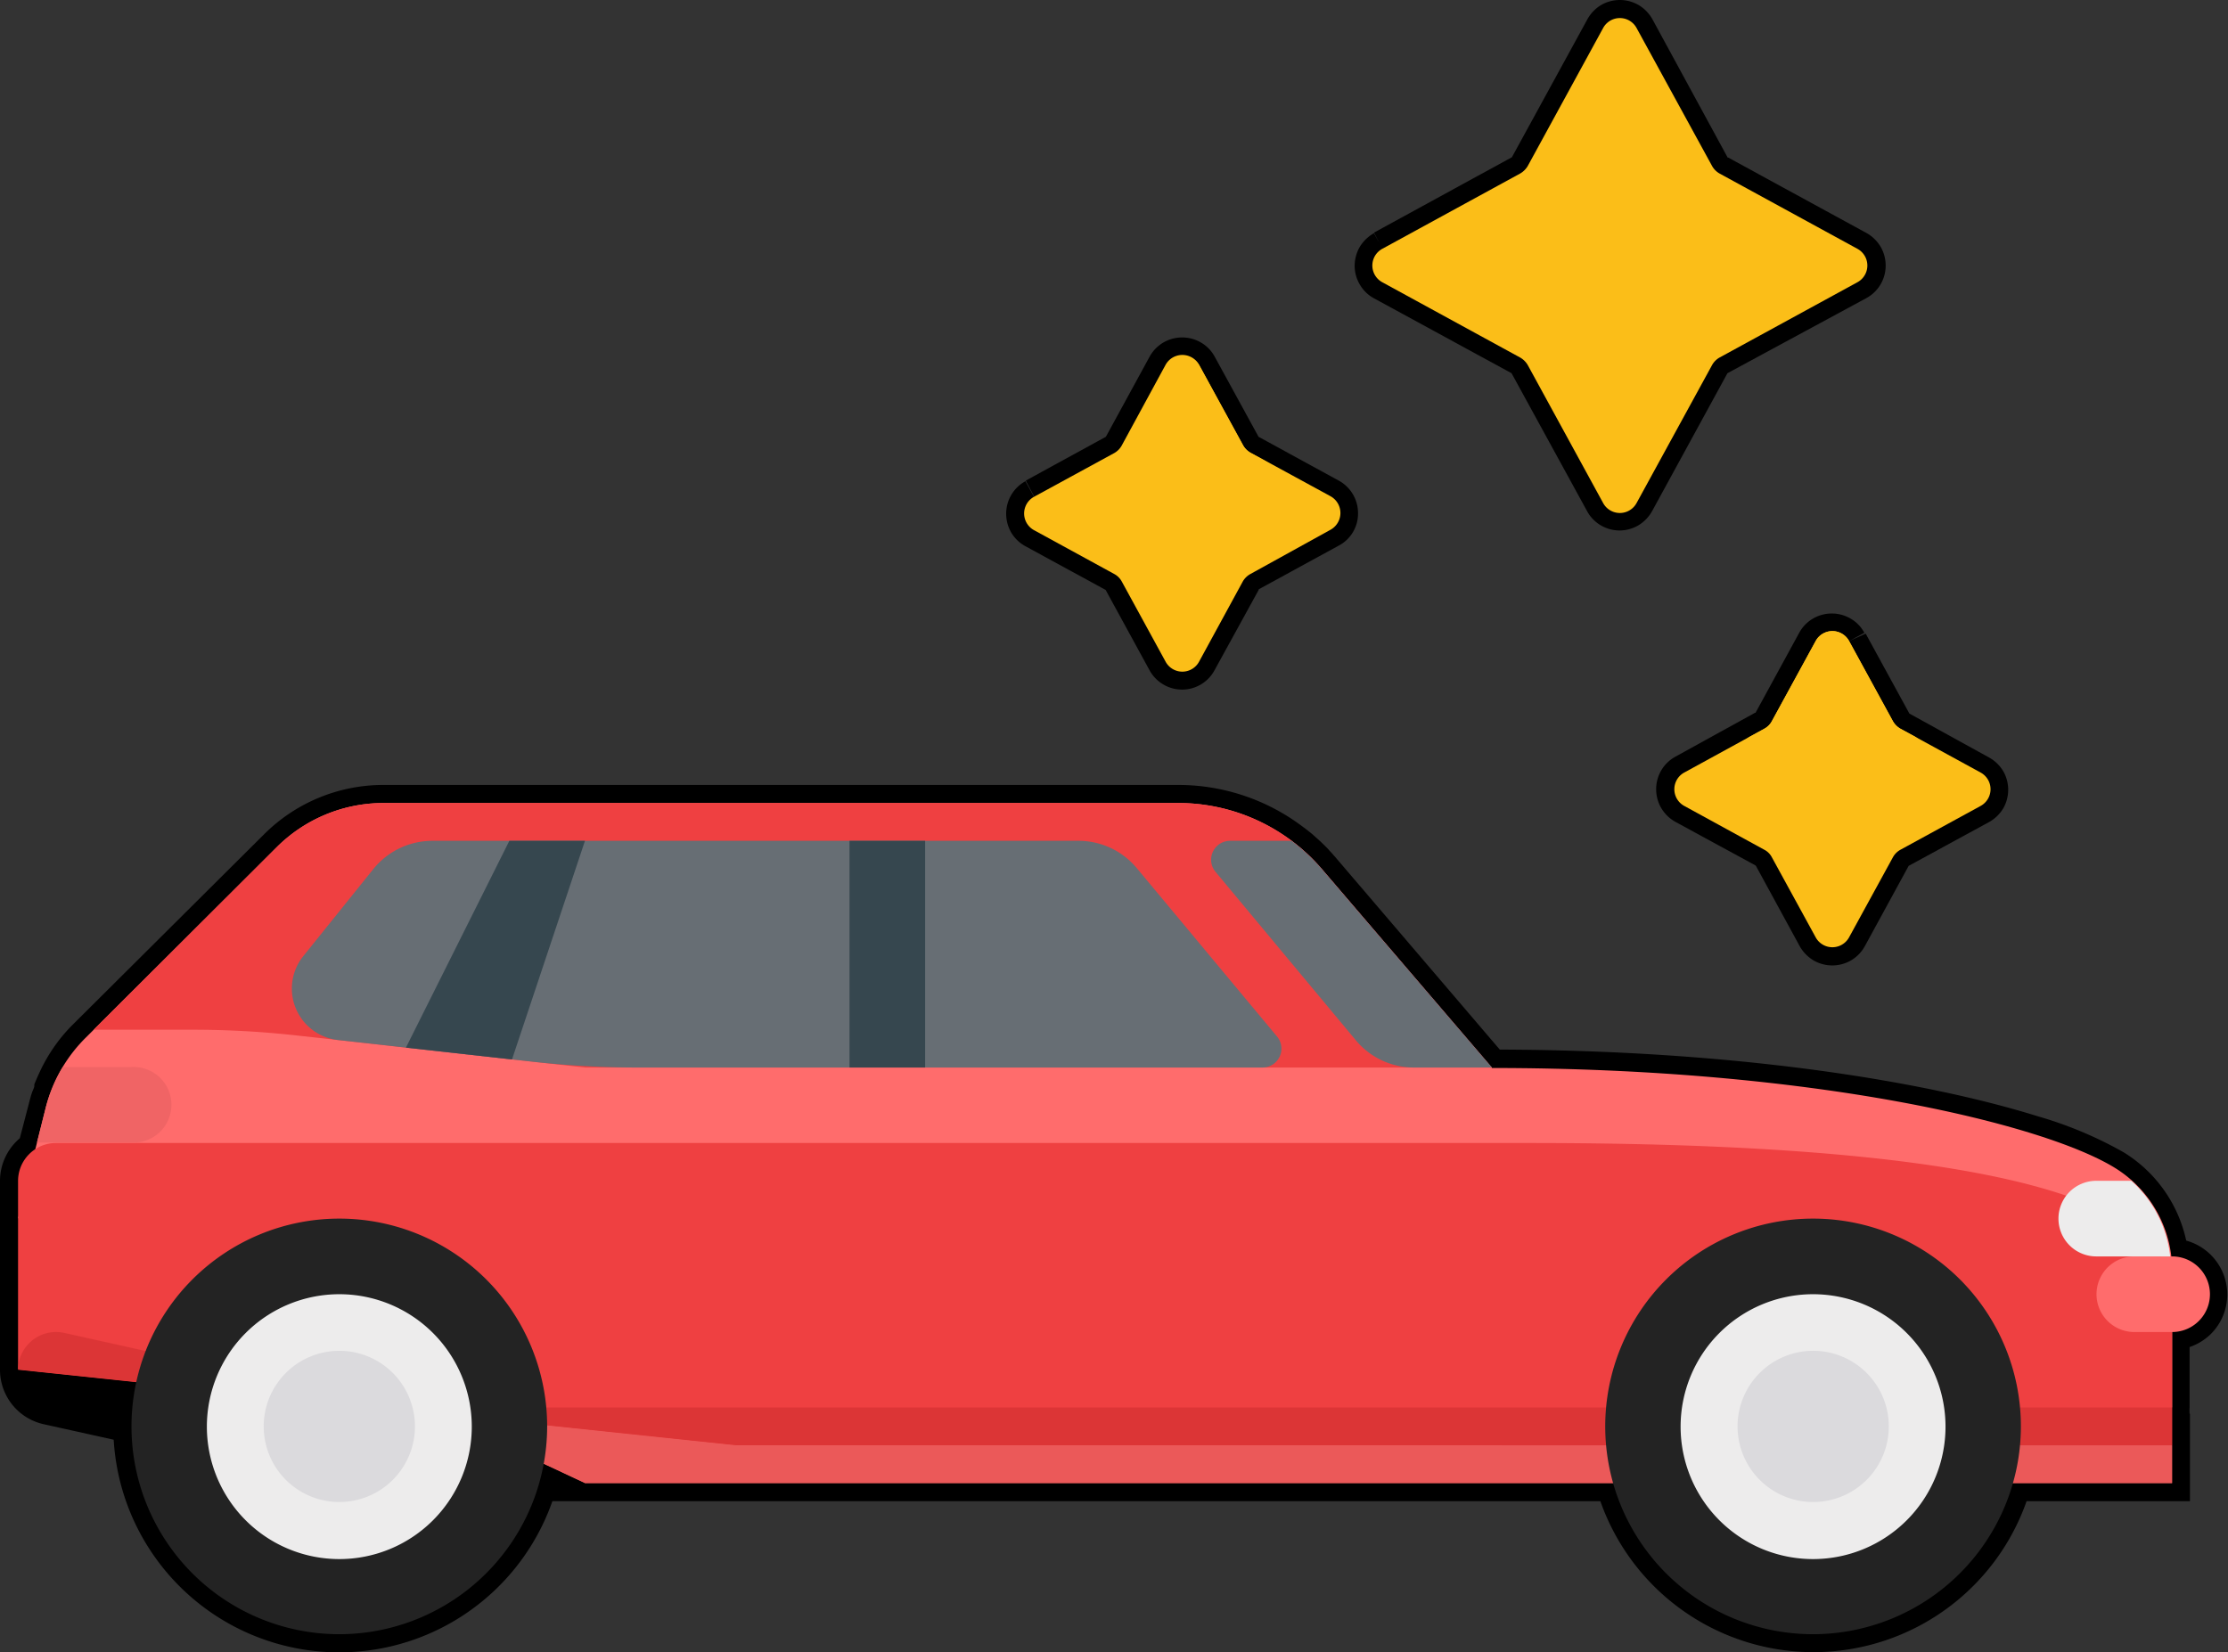 <svg id="Layer_1" data-name="Layer 1" xmlns="http://www.w3.org/2000/svg" viewBox="0 0 185.03 137.24"><rect x="0" y="0" width="185.03" height="137.24" fill="#333333" stroke="none"/><defs><style>.cls-1{fill:#ff6c6c;}.cls-2{fill:#ef4041;}.cls-3{fill:#676e74;}.cls-4{fill:#eb5959;}.cls-5{fill:#dc3536;}.cls-6{fill:#edecec;}.cls-7{fill:#232323;}.cls-8{fill:#dbdadd;}.cls-9{fill:#36474f;}.cls-10{fill:#f06465;}.cls-11{fill:#fbbe18;}</style></defs><path d="M180.34,117.43a5.55,5.55,0,0,1,0-.72v-6.07a3.12,3.12,0,0,0,2.22-.92,3.14,3.14,0,0,0-2.22-5.36h-.07a10,10,0,0,0-4.69-7.4c-5.91-3.63-25-8.29-51.73-8.29L109.76,72.18q-.27-.33-.57-.63h0c-.14-.15-.3-.31-.44-.44l-.16-.15-.63-.57c-.22-.18-.44-.36-.66-.52l0,0a15.66,15.66,0,0,0-9.41-3.14h-66a12.55,12.55,0,0,0-8.88,3.68L7.1,86.21a12.57,12.57,0,0,0-2.54,3.67c-.11.24-.21.49-.31.74l0,.1c0,.15-.11.29-.15.44A8.89,8.89,0,0,0,3.8,92l-.73,2.9H4.64a3.16,3.16,0,0,0-1.69.5,3.13,3.13,0,0,0-1.44,2.64v15.69A3.16,3.16,0,0,0,4,116.84l7,1.54v.1a17.26,17.26,0,0,0,33.87,4.71H134a17.26,17.26,0,0,0,33.21,0h13.16v-5.76"/><path d="M180.34,117.43h1.5a3.4,3.4,0,0,1,0-.53v-6.26h-1.5v1.5a4.7,4.7,0,0,0,3.28-1.35v0a4.64,4.64,0,0,0-3.29-7.91h-.07v1.5l1.49-.16a11.44,11.44,0,0,0-5.39-8.51h0a33,33,0,0,0-7.16-3c-9.31-2.9-25.16-5.53-45.36-5.53v1.5l1.14-1L110.9,71.2c-.2-.23-.41-.47-.65-.71l0,0h0l-1,1.08,1.09-1c-.17-.18-.34-.35-.5-.5l-.15-.15h0l-.68-.61c-.24-.2-.49-.4-.75-.59l-.88,1.21.89-1.2,0,0h0A17.13,17.13,0,0,0,97.85,65.2h-66a14,14,0,0,0-9.94,4.12L6,85.15A13.69,13.69,0,0,0,3.2,89.26l1.36.62-1.35-.64c-.14.29-.25.57-.36.83l0,.12h0c0,.15-.11.32-.17.51l1.43.45-1.42-.49c-.12.34-.21.67-.29,1h0L1.15,96.44H4.64v-3a4.64,4.64,0,0,0-2.5.74h0A4.65,4.65,0,0,0,0,98.08v15.69a4.63,4.63,0,0,0,3.64,4.53h0l7,1.55.32-1.47H9.41v.1a18.76,18.76,0,0,0,36.81,5.12l-1.44-.41v1.5H134v-1.5l-1.44.41a18.76,18.76,0,0,0,36.09,0l-1.44-.41v1.5h14.66v-7.26h-3v4.26H166l-.31,1.09a15.76,15.76,0,0,1-30.32,0l-.31-1.09H43.65l-.31,1.09a15.77,15.77,0,0,1-30.93-4.3v-1.3l-8.12-1.81h0a1.63,1.63,0,0,1-.92-.58,1.65,1.65,0,0,1-.36-1V98.08a1.65,1.65,0,0,1,.75-1.38h0a1.68,1.68,0,0,1,.88-.26v-3H3.07v1.5l1.46.37.72-2.91h0c.07-.27.14-.52.23-.77h0v0c0-.1.08-.22.13-.37l-1.41-.52,1.4.54,0-.1-1.4-.54,1.4.55c.09-.24.18-.46.27-.65v0h0a10.94,10.94,0,0,1,2.23-3.22L24,71.44a11.08,11.08,0,0,1,7.82-3.24h66A14.14,14.14,0,0,1,106.36,71h0l0,0h0c.18.13.37.28.56.44l.59.53,1-1.1-1,1.09.15.14c.13.12.27.26.39.39l0,0,0,0,1-1.07-1.06,1.06c.16.16.32.34.49.54l14.59,17h.69a188.86,188.86,0,0,1,33.41,2.76,93.82,93.82,0,0,1,11.06,2.64,30.6,30.6,0,0,1,6.48,2.67h0a8.44,8.44,0,0,1,4,6.28l.15,1.34h1.41A1.64,1.64,0,0,1,182,107.5a1.66,1.66,0,0,1-.49,1.17l1.07,1-1.05-1.07a1.66,1.66,0,0,1-1.17.49h-1.5v7.57h1.5l-1.49-.19a8.34,8.34,0,0,0-.06.91h1.5"/><path class="cls-1" d="M175.63,97c-5.91-3.64-25-8.29-51.73-8.29L109.77,72.18A15.71,15.71,0,0,0,97.85,66.7h-66a12.55,12.55,0,0,0-8.88,3.68L7.1,86.21A12.51,12.51,0,0,0,3.8,92l-2.3,9.18,47.08,22H180.39V105.45A10,10,0,0,0,175.63,97"/><path class="cls-2" d="M109.77,72.18A15.7,15.7,0,0,0,97.85,66.7h-66a12.55,12.55,0,0,0-8.88,3.68L7.78,85.53H16a78.27,78.27,0,0,1,8.66.48l23.93,2.66H123.9Z"/><path class="cls-3" d="M104.86,88.67H52.75a77,77,0,0,1-8.32-.46L28.1,86.39a4.3,4.3,0,0,1-2.89-7L31,72.19a6.3,6.3,0,0,1,4.9-2.35H89.58A6.29,6.29,0,0,1,94.4,72.1l11.66,14A1.57,1.57,0,0,1,104.86,88.67Z"/><path class="cls-2" d="M180.39,107.5c0-6.28-9.42-12.56-53.35-12.56H4.64A3.15,3.15,0,0,0,1.5,98.08v15.69l59.63,6.28H180.39V107.5"/><path d="M3,113.93a1.57,1.57,0,0,0,.35.86,1.63,1.63,0,0,0,.92.58h0l8.12,1.81v1.3a1.93,1.93,0,0,0,0,.24l19.79,4.39a2.58,2.58,0,0,0,.68.08H43.22l.12-.41.31-1.09h1.72l-9.13-4.26L3,113.93"/><path d="M45.37,121.69H43.65l-.31,1.09-.12.41h5.36l-3.21-1.5m-43.87-8A3.15,3.15,0,0,0,4,116.84l8.46,1.88a1.93,1.93,0,0,1,0-.24v-1.3l-8.12-1.81h0a1.63,1.63,0,0,1-.92-.58,1.57,1.57,0,0,1-.35-.86l-1.51-.16v-.06"/><path d="M181.32,117.43h-.93v5.76a3.25,3.25,0,0,0,.93-.15v-5.61m-.93-.52v.52h.93v-.36a3.18,3.18,0,0,0-.93-.16"/><polyline class="cls-4" points="180.39 116.91 180.39 116.91 180.39 120.05 61.13 120.05 36.24 117.43 45.37 121.69 48.58 123.19 180.39 123.19 180.39 123.19 180.39 117.43 180.39 116.91 180.39 116.91"/><path class="cls-5" d="M4.65,110.64a3.15,3.15,0,0,0-3.07,2.45,3.4,3.4,0,0,0-.08.62v.06l1.51.16,33.23,3.5,24.89,2.62H180.39v-3.14H33.23l-27.91-6.2a3.05,3.05,0,0,0-.67-.07"/><path class="cls-6" d="M28.18,104.1a14.39,14.39,0,1,1-14.39,14.38A14.38,14.38,0,0,1,28.18,104.1Z"/><path class="cls-7" d="M28.18,135.74a17.26,17.26,0,1,1,17.26-17.26A17.28,17.28,0,0,1,28.18,135.74Zm0-28.24a11,11,0,1,0,11,11A11,11,0,0,0,28.18,107.5Z"/><path class="cls-8" d="M28.18,112.2a6.28,6.28,0,1,1-6.28,6.28A6.28,6.28,0,0,1,28.18,112.2Z"/><path class="cls-1" d="M180.39,110.64h-3.14a3.14,3.14,0,1,1,0-6.28h3.14a3.14,3.14,0,1,1,0,6.28Z"/><rect class="cls-9" x="70.55" y="69.84" width="6.28" height="18.83"/><path class="cls-6" d="M177,98.08h-2.91a3.14,3.14,0,0,0,0,6.28h6.14A9.83,9.83,0,0,0,177,98.08Z"/><polygon class="cls-9" points="42.52 88 48.58 69.84 42.3 69.84 33.71 87.02 42.52 88"/><path class="cls-10" d="M3.8,92l-.73,2.9h7.85a3.14,3.14,0,1,0,0-6.27H5.21A12.48,12.48,0,0,0,3.8,92Z"/><path class="cls-6" d="M150.57,104.1a14.39,14.39,0,1,1-14.38,14.38A14.38,14.38,0,0,1,150.57,104.1Z"/><path class="cls-7" d="M150.57,135.74a17.26,17.26,0,1,1,17.26-17.26A17.28,17.28,0,0,1,150.57,135.74Zm0-28.24a11,11,0,1,0,11,11A11,11,0,0,0,150.57,107.5Z"/><path class="cls-8" d="M150.57,112.2a6.28,6.28,0,1,1-6.27,6.28A6.28,6.28,0,0,1,150.57,112.2Z"/><path class="cls-3" d="M109.77,72.18a15.84,15.84,0,0,0-2.51-2.34h-5.12a1.57,1.57,0,0,0-1.2,2.57l11.66,14a6.28,6.28,0,0,0,4.82,2.26h6.48Z"/><path d="M85.88,41.23l6.66-3.65a1.51,1.51,0,0,0,.62-.63L96.8,30.3a1.58,1.58,0,0,1,2.77,0L103.21,37a1.59,1.59,0,0,0,.63.63l6.66,3.65a1.57,1.57,0,0,1,0,2.76l-6.66,3.64a1.73,1.73,0,0,0-.63.63l-3.64,6.66a1.58,1.58,0,0,1-2.77,0l-3.64-6.66a1.63,1.63,0,0,0-.62-.63L85.88,44A1.57,1.57,0,0,1,85.88,41.23Z"/><path d="M85.88,41.23l.72,1.31,6.66-3.64h0a3,3,0,0,0,1.23-1.23h0L98.12,31l0,0h.09l0,0h0l3.64,6.65h0a3.11,3.11,0,0,0,1.22,1.22l0,0,6.63,3.63h0l0,0v.08l0,0-6.67,3.64h0a3.2,3.2,0,0,0-1.21,1.21h0L98.26,54.2h0l0,0h-.08l0,0h0l-3.64-6.66h0a3.11,3.11,0,0,0-1.22-1.22h0L86.6,42.68l0,0v-.08l0,0h0l-.72-1.31-.72-1.32a3.07,3.07,0,0,0-1.6,2.7,3.12,3.12,0,0,0,.4,1.53,3.07,3.07,0,0,0,1.2,1.17L91.82,49h0l0,0h0l3.64,6.66h0a3.06,3.06,0,0,0,1.18,1.21,3.06,3.06,0,0,0,4.23-1.21h0L104.53,49h0l0-.05,6.65-3.63a3,3,0,0,0,1.6-2.7,3.06,3.06,0,0,0-.4-1.52,3.09,3.09,0,0,0-1.2-1.18h0l-6.66-3.64h0l0,0h0l-3.64-6.65h0a3,3,0,0,0-1.18-1.2,3.06,3.06,0,0,0-1.52-.4,3.07,3.07,0,0,0-2.71,1.6l-3.63,6.65h0l0,0h0l-6.65,3.64h0Z"/><path d="M114.8,20.67l11.45-6.26a1.66,1.66,0,0,0,.63-.63l6.26-11.46a1.59,1.59,0,0,1,2.78,0l6.25,11.46a1.73,1.73,0,0,0,.63.63l11.46,6.26a1.58,1.58,0,0,1,0,2.77L142.8,29.71a1.59,1.59,0,0,0-.63.63l-6.25,11.45a1.59,1.59,0,0,1-2.78,0l-6.26-11.45a1.53,1.53,0,0,0-.63-.63L114.8,23.44A1.58,1.58,0,0,1,114.8,20.67Z"/><path d="M114.8,20.67l.72,1.31L127,15.73h0a3.14,3.14,0,0,0,1.23-1.22h0L134.46,3h0l0,0h.09l0,0h0l6.27,11.49v0a3.2,3.2,0,0,0,1.21,1.21L153.54,22h0l0,0v.09l0,0-11.46,6.27h0a3,3,0,0,0-1.21,1.22h0L134.6,41.07h0l0,0h-.09l0,0h0l-6.27-11.45h0A3,3,0,0,0,127,28.39h0l-11.45-6.26,0,0V22l0,0h0l-.72-1.31-.73-1.32a3.24,3.24,0,0,0-1.2,1.18,3.2,3.2,0,0,0-.4,1.53,3.07,3.07,0,0,0,.41,1.52,3,3,0,0,0,1.2,1.18L125.53,31h0l0,0h0l6.27,11.45h0a3.07,3.07,0,0,0,4.22,1.21,3.16,3.16,0,0,0,1.18-1.2h0l6.26-11.46h0l0,0L155,24.76a3.07,3.07,0,0,0,1.6-2.7,3.1,3.1,0,0,0-.4-1.53A3.14,3.14,0,0,0,155,19.35l-11.47-6.26h0l-.05,0h0L137.23,1.6h0A3.16,3.16,0,0,0,136.05.4,3.11,3.11,0,0,0,133,.4a3.14,3.14,0,0,0-1.17,1.2h0l-6.27,11.46h0l0,0h0l-11.45,6.26h0Z"/><path d="M153.56,53.25l3.64,6.65a1.59,1.59,0,0,0,.63.63l1.16.63,0,0,5.46,3a1.58,1.58,0,0,1,0,2.77l-6.66,3.63a1.66,1.66,0,0,0-.63.63l-3.64,6.67a1.58,1.58,0,0,1-2.77,0l-3.64-6.67a1.59,1.59,0,0,0-.63-.63l-6.65-3.63a1.58,1.58,0,0,1,0-2.77l5.46-3,0,0,1.15-.63a1.53,1.53,0,0,0,.63-.63l3.64-6.65A1.58,1.58,0,0,1,153.56,53.25Z"/><path d="M153.56,53.25l-1.31.72,3.64,6.65v0a3.15,3.15,0,0,0,1.22,1.21l1.14.62h0l5.49,3,0,0v.09l0,0-6.65,3.63a3.15,3.15,0,0,0-1.22,1.21v0l-3.64,6.66,0,0h-.09l0,0-3.64-6.67h0a3,3,0,0,0-1.2-1.2l-6.67-3.64h0l0,0v-.09l0,0h0l5.48-3,0,0,1.14-.62h0a3.14,3.14,0,0,0,1.2-1.2h0L152.11,54l0,0h.09l0,0,1.31-.72,1.32-.72a3,3,0,0,0-1.18-1.2,3.06,3.06,0,0,0-1.52-.4,3.07,3.07,0,0,0-2.71,1.6l-3.63,6.65h0l-.05,0,.73,1.31-.71-1.32-1.18.65,0,0-5.44,3h0a3.07,3.07,0,0,0-1.6,2.7,3.1,3.1,0,0,0,.4,1.53,3.14,3.14,0,0,0,1.19,1.18l6.67,3.63.71-1.32-.73,1.31.05.05,3.63,6.66a3.24,3.24,0,0,0,1.18,1.2,3.1,3.1,0,0,0,1.53.4,3.07,3.07,0,0,0,2.7-1.6l3.64-6.67h0l0,0,6.68-3.64h0a3.16,3.16,0,0,0,1.2-1.18,3.11,3.11,0,0,0,0-3,3.16,3.16,0,0,0-1.2-1.18l-5.44-3h0l-1.18-.65,0,0-3.63-6.64Z"/><path class="cls-11" d="M96.8,30.3,93.16,37a1.63,1.63,0,0,1-.62.63l-6.66,3.63a1.58,1.58,0,0,0,0,2.78l6.66,3.64a1.54,1.54,0,0,1,.62.62l3.64,6.66a1.58,1.58,0,0,0,2.78,0l3.63-6.66a1.63,1.63,0,0,1,.63-.62L110.5,44a1.59,1.59,0,0,0,0-2.78l-6.66-3.63a1.73,1.73,0,0,1-.63-.63L99.58,30.3A1.59,1.59,0,0,0,96.8,30.3Z"/><path class="cls-11" d="M150.79,53.24l-3.64,6.66a1.53,1.53,0,0,1-.63.63l-6.65,3.64a1.58,1.58,0,0,0,0,2.77l6.65,3.64a1.47,1.47,0,0,1,.63.63l3.64,6.65a1.58,1.58,0,0,0,2.77,0l3.64-6.65a1.59,1.59,0,0,1,.63-.63l6.66-3.64a1.58,1.58,0,0,0,0-2.77l-6.66-3.64a1.66,1.66,0,0,1-.63-.63l-3.64-6.66A1.58,1.58,0,0,0,150.79,53.24Z"/><path class="cls-11" d="M157.05,63.6l-3.69-4.15a1.59,1.59,0,0,0-2.36,0l-3.7,4.15a1.58,1.58,0,1,1-1.93-2.44l1.15-.63a1.53,1.53,0,0,0,.63-.63l3.64-6.66a1.58,1.58,0,0,1,2.77,0l3.64,6.66a1.66,1.66,0,0,0,.63.63l1.16.63a1.58,1.58,0,1,1-1.94,2.44Z"/><path class="cls-11" d="M103.09,40.74,99.4,36.59a1.59,1.59,0,0,0-2.36,0l-3.69,4.15a1.56,1.56,0,0,1-.93.5h0a1.58,1.58,0,0,1-1-2.94l1.16-.63a1.63,1.63,0,0,0,.62-.63l3.64-6.66a1.59,1.59,0,0,1,2.78,0L103.25,37a1.63,1.63,0,0,0,.62.63l1.16.63a1.58,1.58,0,0,1-1,2.94A1.56,1.56,0,0,1,103.09,40.74Z"/><path class="cls-11" d="M133.14,2.32l-6.26,11.46a1.73,1.73,0,0,1-.63.63l-11.46,6.26a1.58,1.58,0,0,0,0,2.77l11.46,6.26a1.73,1.73,0,0,1,.63.63l6.26,11.46a1.58,1.58,0,0,0,2.77,0l6.27-11.46a1.63,1.63,0,0,1,.62-.63l11.46-6.26a1.58,1.58,0,0,0,0-2.77L142.8,14.41a1.63,1.63,0,0,1-.62-.63L135.91,2.32A1.58,1.58,0,0,0,133.14,2.32Z"/></svg>